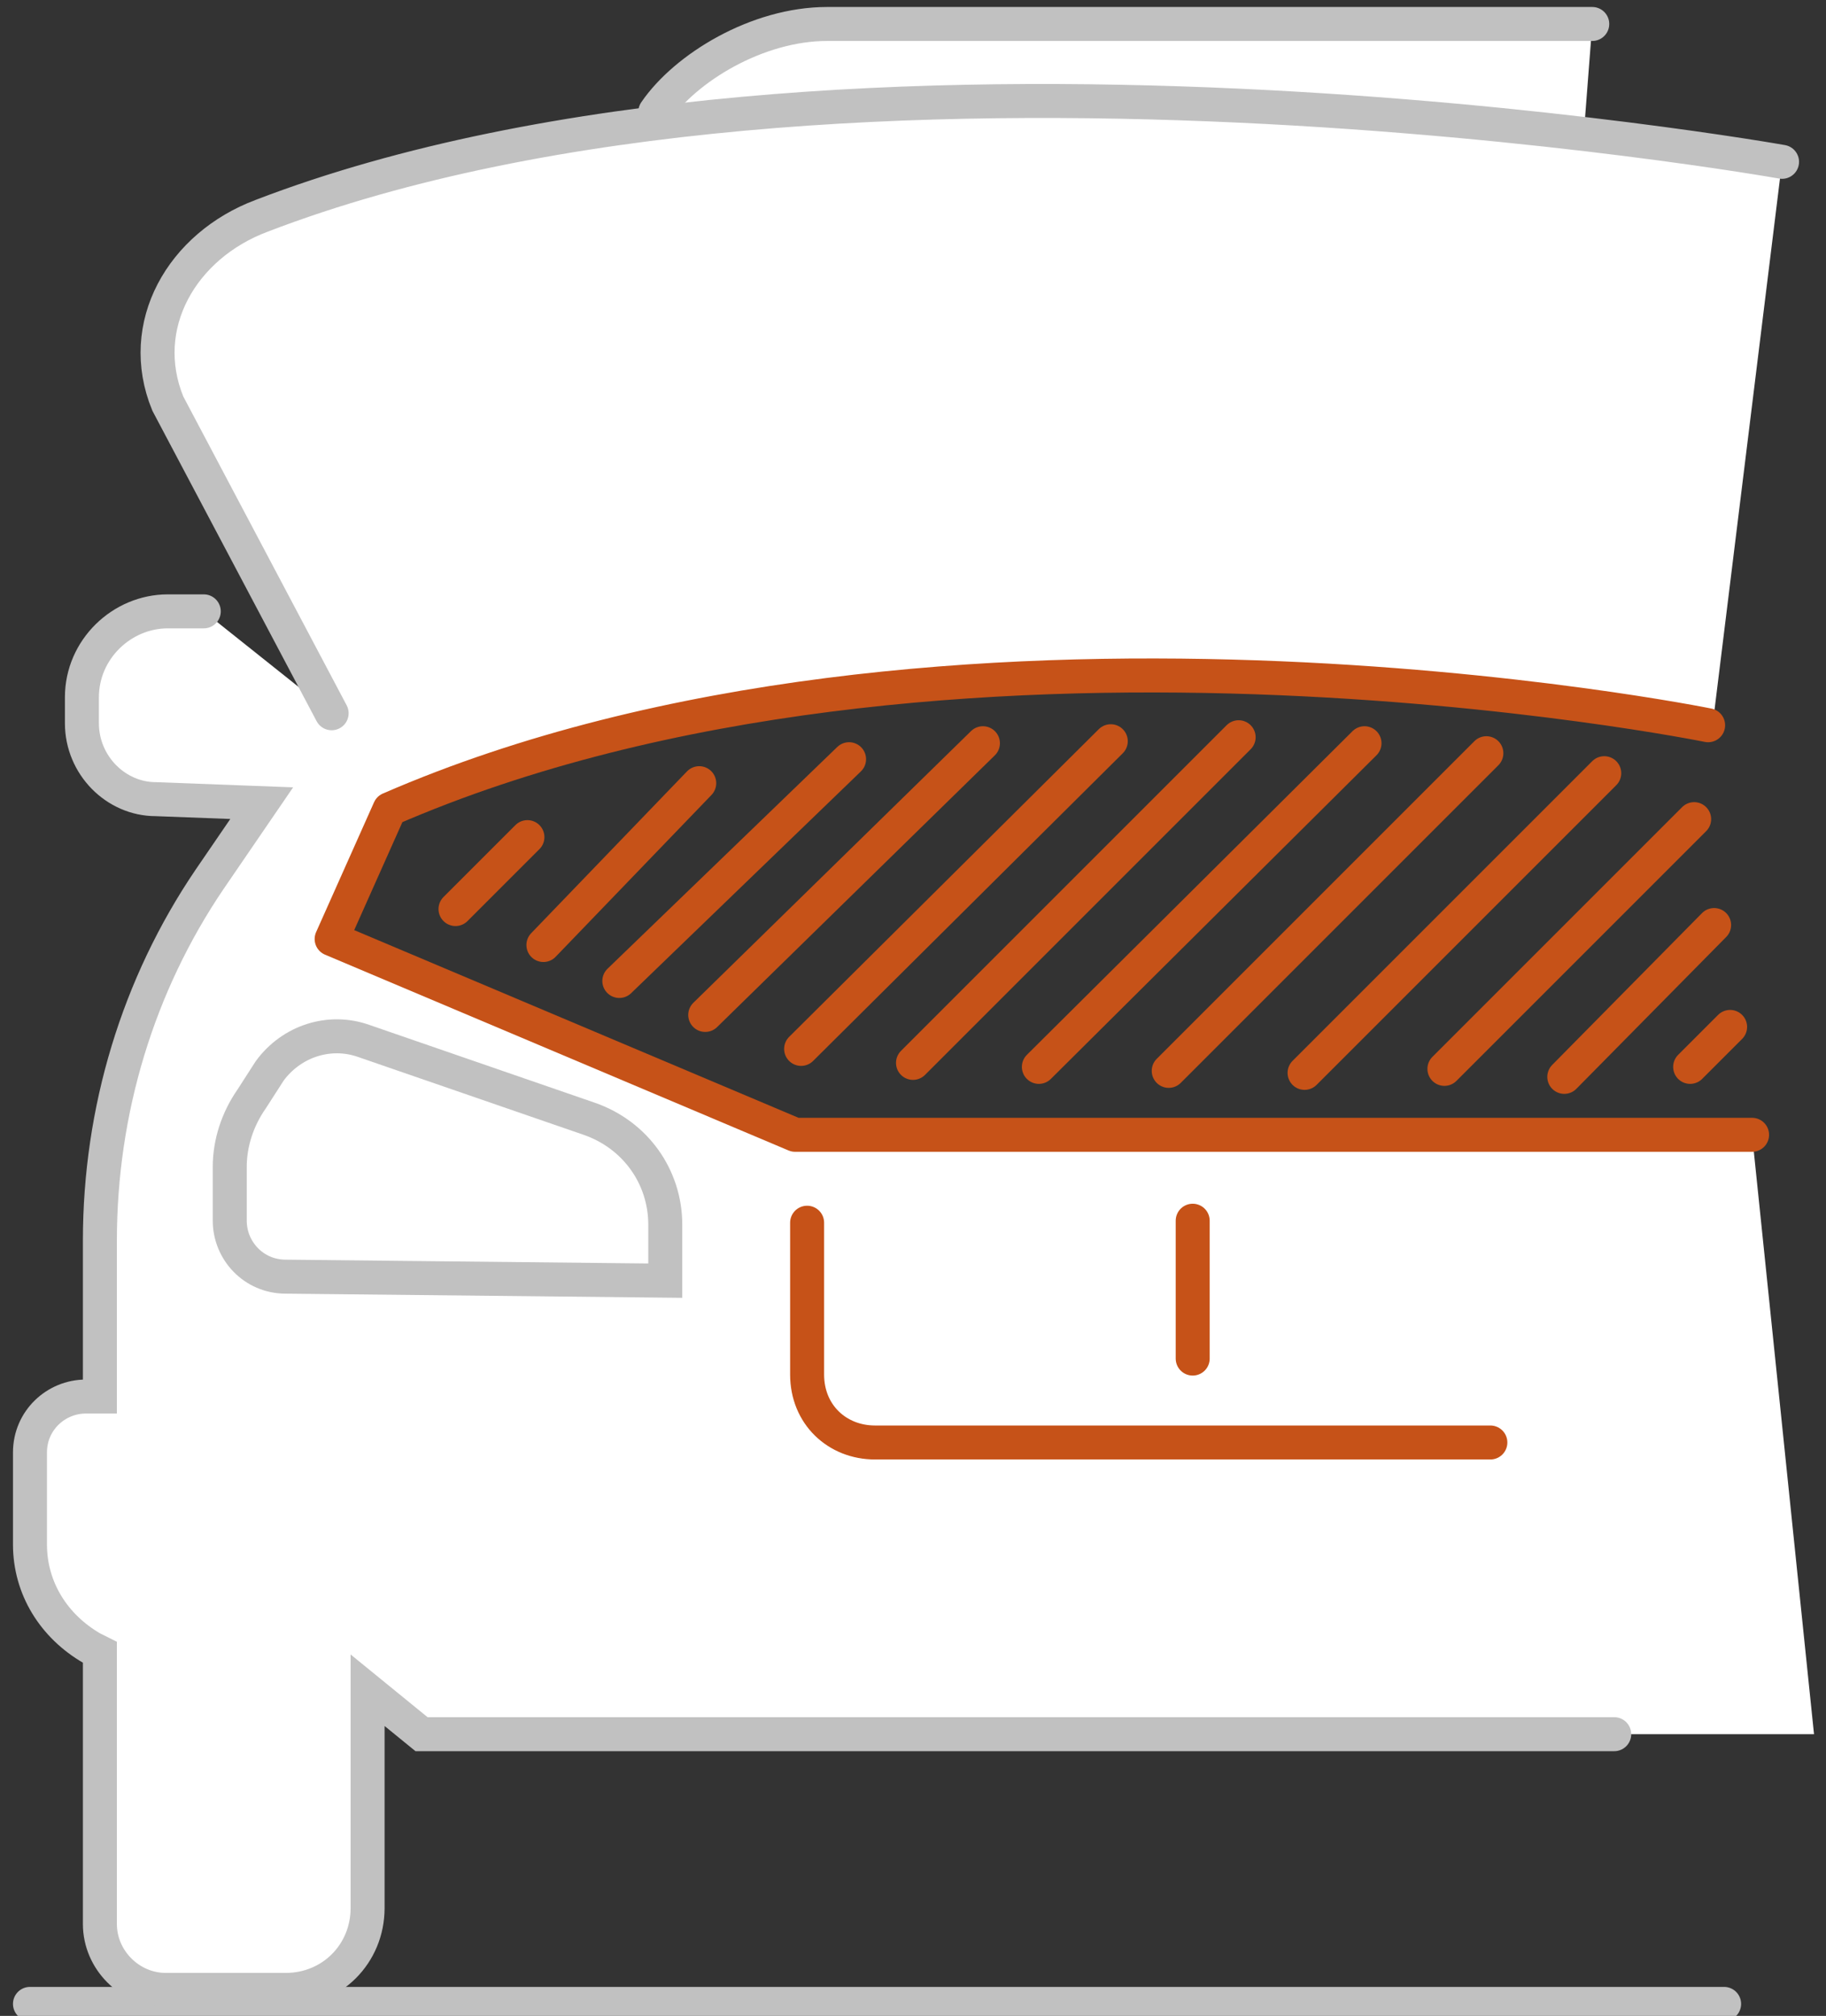 <?xml version="1.0" encoding="utf-8"?>
<!-- Generator: Adobe Illustrator 25.2.3, SVG Export Plug-In . SVG Version: 6.00 Build 0)  -->
<svg version="1.1" xmlns="http://www.w3.org/2000/svg" xmlns:xlink="http://www.w3.org/1999/xlink" x="0px" y="0px"
	 viewBox="0 0 91.4 100.9" style="enable-background:new 0 0 91.4 100.9;" xml:space="preserve">
<rect x="0" y="0" width="91.4" height="100.9" fill="#333333" stroke="none"/>
<style type="text/css">
	.st0{fill:#FFFFFF;}
	.st1{fill:none;stroke:#C1C1C1;stroke-width:1.701;stroke-linecap:round;}
	.st2{fill:none;stroke:#C65218;stroke-width:1.701;stroke-linecap:round;stroke-linejoin:round;}
</style>
<g id="Layer_2">
	<g id="Layer_1_2_">
		<path class="st0" d="M40.4,61.2v7.6c0,2,1.5,3.4,3.4,3.4h30.8"/>
		<path class="st0" d="M87.7,56.8H39.8L16.6,47l2.9-6.5c0,0,28.7-10.9,66.2-4l3.5-28.4c0,0-47.2-8.4-76.1,2.7
			c-4,1.5-6.3,5.5-4.7,9.4l8.2,15.5l-6.4-5.1H8.4c-2.3,0-4.3,1.9-4.3,4.3v1.3c0,2.1,1.7,3.8,3.7,3.8l5.3,0.2L10.5,44
			C6.9,49.3,5,55.6,5,62.1v7.8H4.3c-1.5,0-2.8,1.2-2.8,2.8v4.6c0,2.2,1.2,4.1,3.1,5.2L5,82.7v13.6c0,1.8,1.5,3.3,3.3,3.3h6
			c2.3,0,4.1-1.8,4.1-4.1V84.6l2.7,2.2h69.7"/>
		<path class="st0" d="M32.8,5.6l46.5,0.8l0.4-5.2H41.4C37.9,1.2,34.3,3.4,32.8,5.6"/>
		<path class="st0" d="M13.5,53.6L12.6,55c-0.7,1-1.1,2.2-1.1,3.4v2.7c0,1.5,1.2,2.8,2.8,2.8l19,0.2v-2.8c0-2.4-1.5-4.5-3.8-5.3
			l-11.3-3.9C16.5,51.5,14.6,52.1,13.5,53.6z"/>
		<path class="st0" d="M95,39"/>
		<line class="st0" x1="59.7" y1="61.1" x2="59.7" y2="68"/>
		<line class="st0" x1="22.8" y1="45.5" x2="26.4" y2="41.9"/>
		<line class="st0" x1="27.2" y1="47.3" x2="35" y2="39.2"/>
		<line class="st0" x1="31" y1="49.1" x2="42.5" y2="38"/>
		<line class="st0" x1="35.3" y1="50.8" x2="49.2" y2="37.2"/>
		<line class="st0" x1="40.1" y1="52.5" x2="55.6" y2="37.1"/>
		<line class="st0" x1="45.7" y1="53.2" x2="62" y2="36.9"/>
		<line class="st0" x1="52" y1="53.4" x2="68.3" y2="37.2"/>
		<line class="st0" x1="58.5" y1="53.6" x2="74.4" y2="37.7"/>
		<line class="st0" x1="65.3" y1="53.7" x2="80.3" y2="38.7"/>
		<line class="st0" x1="72.3" y1="53.5" x2="84.8" y2="41"/>
		<line class="st0" x1="78.3" y1="53.9" x2="85.8" y2="46.3"/>
		<line class="st0" x1="84.6" y1="53.4" x2="86.6" y2="51.4"/>
	</g>
	<g id="Layer_2_2_">
	</g>
	<line class="st1" x1="1.5" y1="100.3" x2="86.3" y2="100.3"/>
</g>
<g id="Layer_1">
	<g id="Layer_1_3_">
		<path class="st2" d="M40.4,61.2v7.6c0,2,1.5,3.4,3.4,3.4h30.8"/>
		<path class="st1" d="M10.2,30.6H8.4c-2.3,0-4.3,1.9-4.3,4.3v1.3c0,2.1,1.7,3.8,3.7,3.8l5.3,0.2L10.5,44C6.9,49.3,5,55.6,5,62.1
			v7.8H4.3c-1.5,0-2.8,1.2-2.8,2.8v4.6c0,2.2,1.2,4.1,3.1,5.2L5,82.7v13.6c0,1.8,1.5,3.3,3.3,3.3h6c2.3,0,4.1-1.8,4.1-4.1V84.6
			l2.7,2.2h59.7"/>
		<path class="st1" d="M79.7,1.2H41.4c-3.5,0-7.1,2.2-8.6,4.4"/>
		<path class="st1" d="M13.5,53.6L12.6,55c-0.7,1-1.1,2.2-1.1,3.4v2.7c0,1.5,1.2,2.8,2.8,2.8l19,0.2v-2.8c0-2.4-1.5-4.5-3.8-5.3
			l-11.3-3.9C16.5,51.5,14.6,52.1,13.5,53.6z"/>
		<path class="st1" d="M95,39"/>
		<path class="st1" d="M89.2,8.1c0,0-47.2-8.4-76.1,2.7c-4,1.5-6.3,5.5-4.7,9.4l8.2,15.5"/>
		<path class="st2" d="M87.7,56.8H39.8L16.6,47l2.9-6.5c27.6-12,66-4.2,66-4.2"/>
		<line class="st2" x1="59.7" y1="61.1" x2="59.7" y2="68"/>
		<line class="st2" x1="22.8" y1="45.5" x2="26.4" y2="41.9"/>
		<line class="st2" x1="27.2" y1="47.3" x2="35" y2="39.2"/>
		<line class="st2" x1="31" y1="49.1" x2="42.5" y2="38"/>
		<line class="st2" x1="35.3" y1="50.8" x2="49.2" y2="37.2"/>
		<line class="st2" x1="40.1" y1="52.5" x2="55.6" y2="37.1"/>
		<line class="st2" x1="45.7" y1="53.2" x2="62" y2="36.9"/>
		<line class="st2" x1="52" y1="53.4" x2="68.3" y2="37.2"/>
		<line class="st2" x1="58.5" y1="53.6" x2="74.4" y2="37.7"/>
		<line class="st2" x1="65.3" y1="53.7" x2="80.3" y2="38.7"/>
		<line class="st2" x1="72.3" y1="53.5" x2="84.8" y2="41"/>
		<line class="st2" x1="78.3" y1="53.9" x2="85.8" y2="46.3"/>
		<line class="st2" x1="84.6" y1="53.4" x2="86.6" y2="51.4"/>
	</g>
	<g id="Layer_3_2_">
	</g>
	<g id="Layer_2_3_">
	</g>
</g>
</svg>
